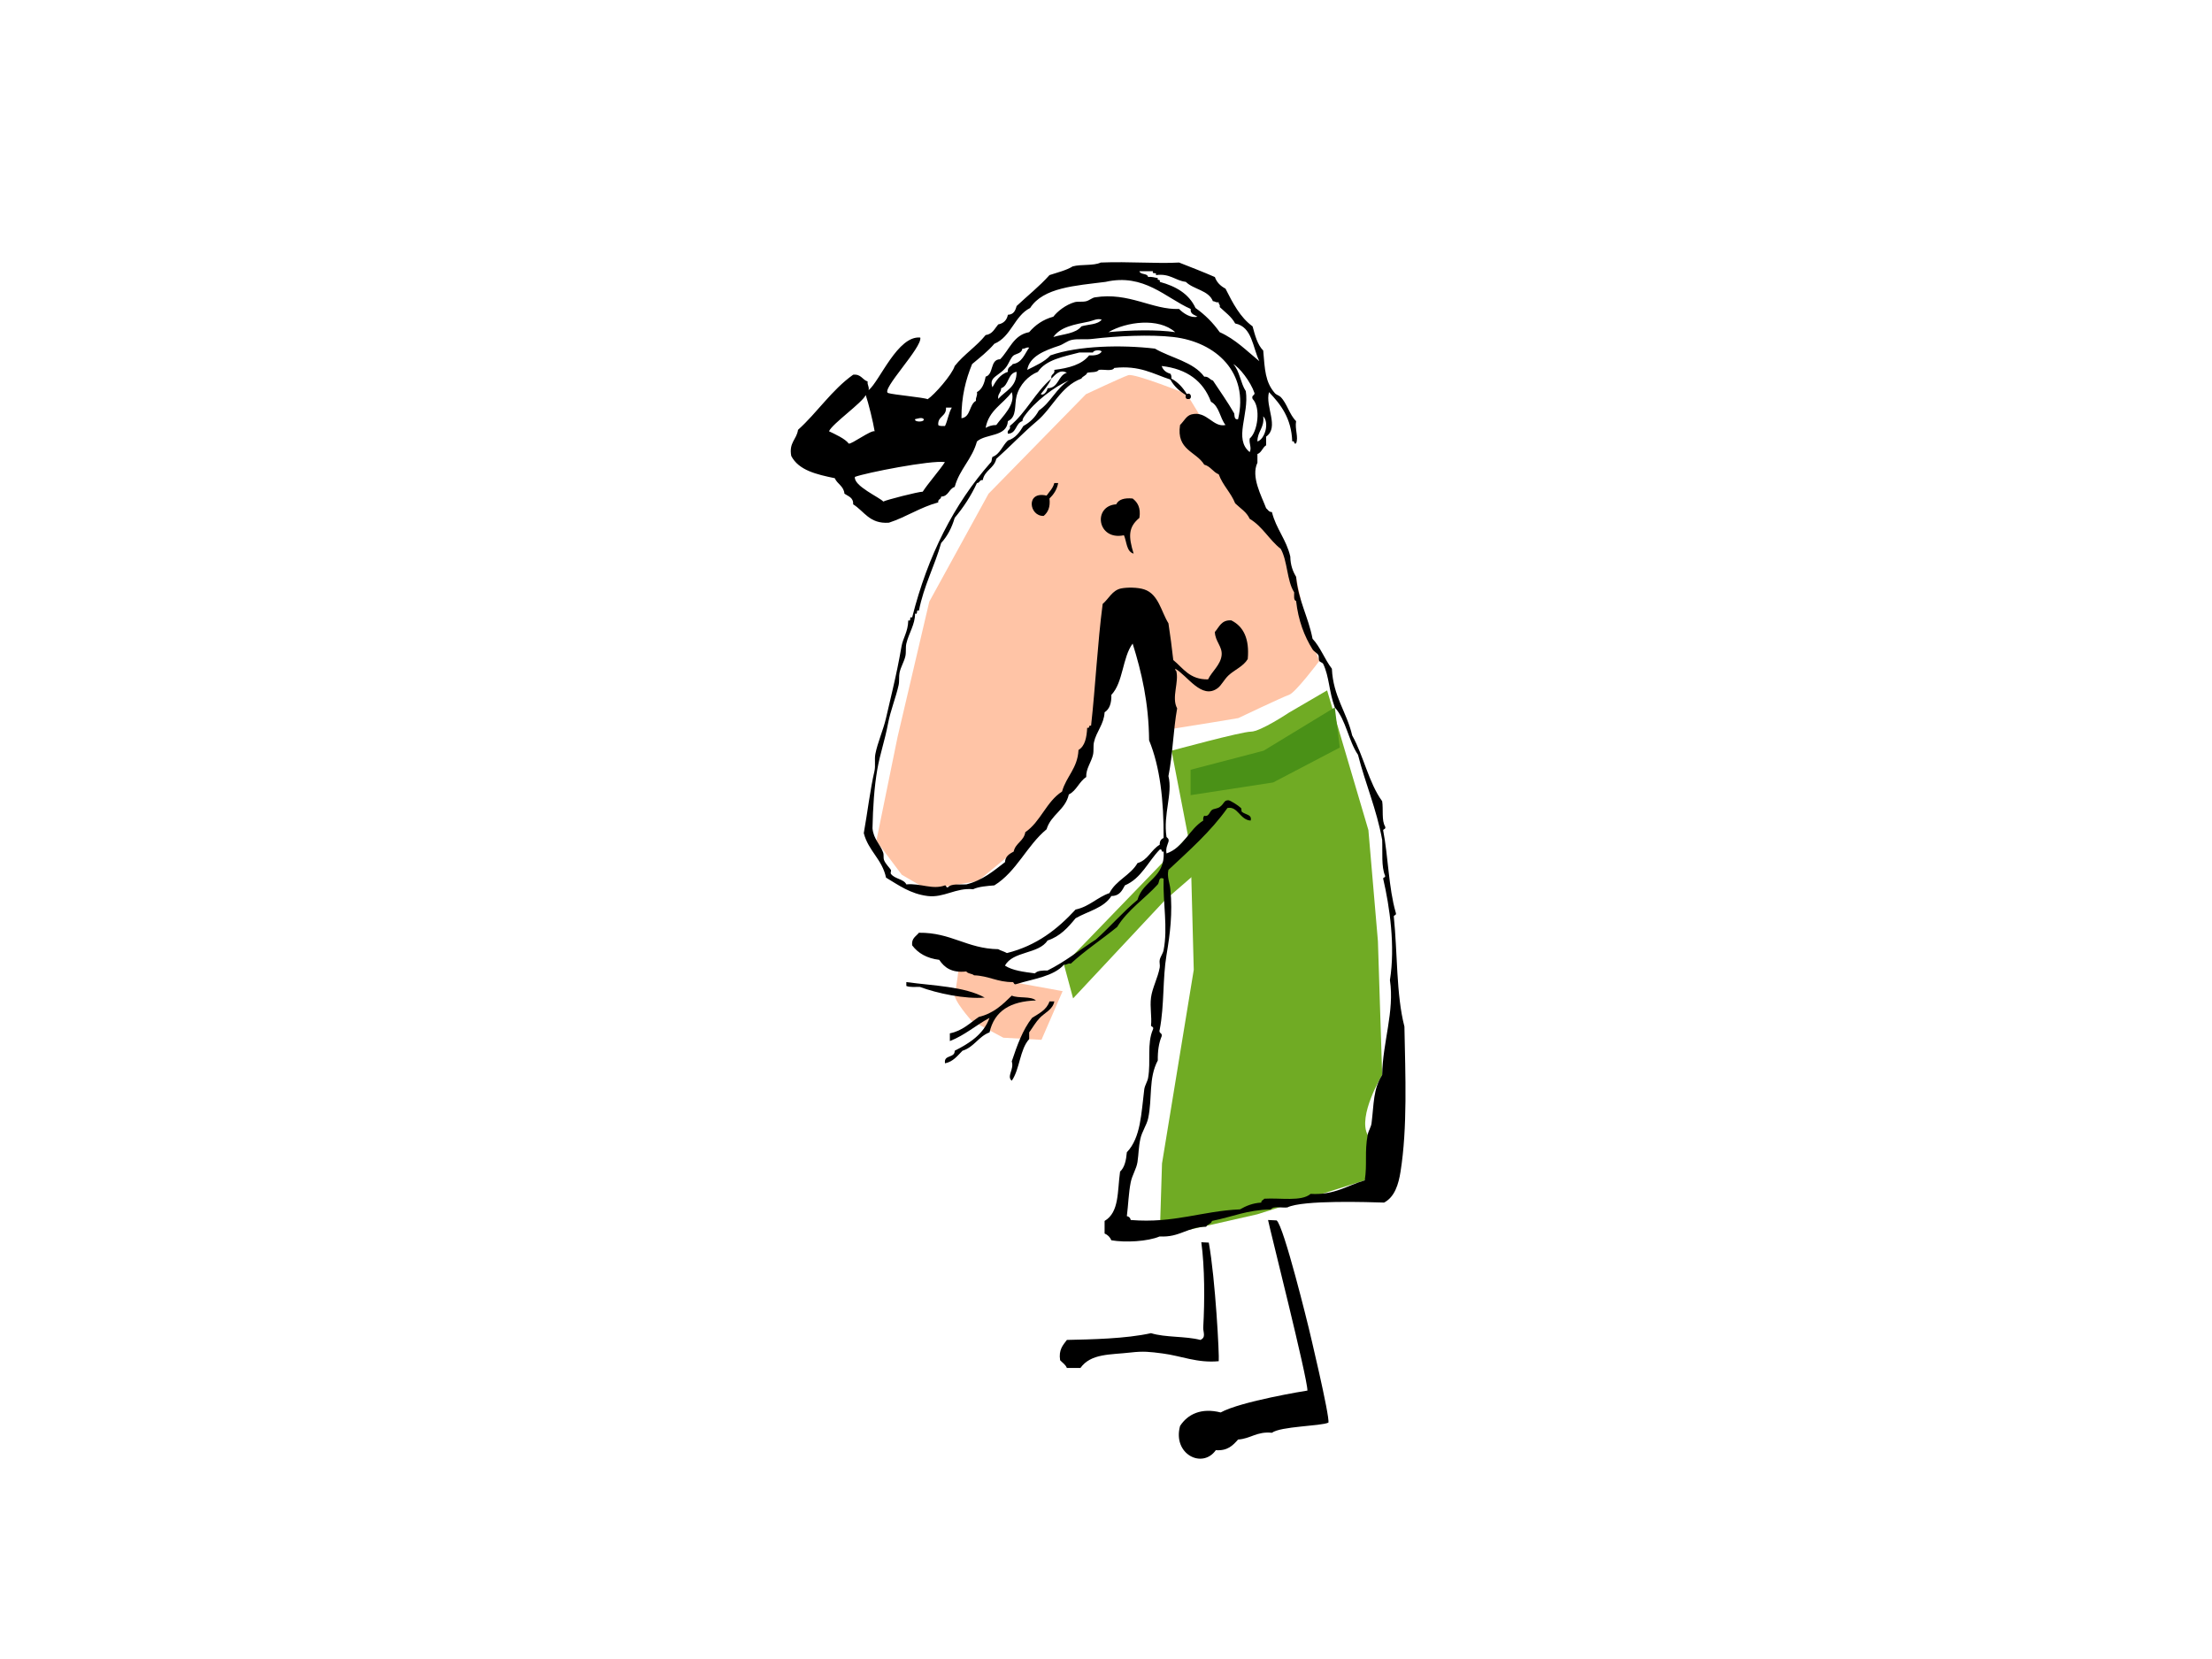 <?xml version="1.0" encoding="utf-8"?>
<!-- Generator: Adobe Illustrator 17.0.0, SVG Export Plug-In . SVG Version: 6.00 Build 0)  -->
<!DOCTYPE svg PUBLIC "-//W3C//DTD SVG 1.1//EN" "http://www.w3.org/Graphics/SVG/1.1/DTD/svg11.dtd">
<svg version="1.1" id="Layer_1" xmlns="http://www.w3.org/2000/svg" xmlns:xlink="http://www.w3.org/1999/xlink" x="0px" y="0px"
	 width="800px" height="600px" viewBox="0 0 800 600" enable-background="new 0 0 800 600" xml:space="preserve">
<polygon fill="#70AB24" points="388.1,361.078 421.404,325.478 438.629,310.549 435.172,296.77 384.804,348.886 "/>
<path fill="#70AB24" d="M423.7,271.504c0,0,25.265-6.89,28.709-6.89c3.446,0,13.781-6.891,13.781-6.891l13.78-8.038l14.93,50.529
	l3.445,40.193l1.537,48.354c0,0-8.958,14.784-5.248,21.686c3.711,6.902-1.048,16.439-1.048,16.439l-38.879,12.282l-35.275,8.006
	l0.822-26.379l11.483-70.052l-1.148-43.639L423.7,271.504z"/>
<path fill="#FFC4A6" d="M366.266,355.182l-19.462-5.907c0,0-0.767,7.655-1.533,9.952c-0.765,2.297,6.125,9.953,6.125,9.953
	l11.484,6.124l13.779,0.766l7.656-17.608L366.266,355.182z"/>
<path fill="#FFC4A6" d="M316.947,304.107l7.655-37.511l11.483-48.995l21.435-39.044l35.216-35.981c0,0,13.015-6.124,15.311-6.89
	c2.296-0.766,21.179,6.831,21.179,6.831l11.74,19.198l11.484,17.607l16.303,29.302l3.601,17.396l4.793,13.035
	c0,0-8.62,11.463-10.917,12.228c-2.296,0.766-18.373,8.421-18.373,8.421l-9.187,1.531l-19.138,3.062l-0.766-19.904l-9.953-23.732
	l-7.656,22.201l-13.013,42.105l-21.527,22.994l-12.923,10.69l-18.374,3.062l-9.186-5.358L316.947,304.107z"/>
<g>
	<path fill-rule="evenodd" clip-rule="evenodd" d="M378.509,179.244c-7.619-1.798-6.357,7.541-1.049,7.345
		c1.522-1.276,2.462-3.133,2.098-6.296c1.474-1.443,2.69-3.139,3.148-5.596c-0.466,0-0.932,0-1.399,0
		C380.81,176.648,379.514,177.802,378.509,179.244z"/>
	<path fill-rule="evenodd" clip-rule="evenodd" d="M409.638,180.293c-2.957-0.276-5.06,0.301-5.945,2.098
		c-8.559,0.584-6.936,13.218,2.797,11.192c1.039,2.344,0.862,5.9,3.499,6.646c-1.884-6.192-2.002-9.515,2.097-12.943
		C412.638,183.591,411.407,181.673,409.638,180.293z"/>
	<path fill-rule="evenodd" clip-rule="evenodd" d="M356.122,360.78c-7.289-4.021-18.381-4.239-28.333-5.598c0,0.467,0,0.934,0,1.4
		c1.213,0.538,3.19,0.31,4.898,0.349C338.835,359.237,349.143,361.417,356.122,360.78z"/>
	<path fill-rule="evenodd" clip-rule="evenodd" d="M365.917,360.079c-3.297,3.234-6.606,6.454-11.892,7.695
		c-3.27,2.213-5.921,5.041-10.495,5.947c0,0.933,0,1.866,0,2.799c5.451-2.129,9.415-5.742,14.342-8.395
		c-2.182,5.98-7.19,9.133-12.593,11.892c0.09,2.772-4.073,1.291-3.498,4.547c2.99-0.624,4.493-2.736,6.296-4.547
		c4.196-1.284,5.8-5.16,9.794-6.645c1.79-7.828,7.596-11.244,16.789-11.543C372.821,360.17,368.338,361.155,365.917,360.079z"/>
	<path fill-rule="evenodd" clip-rule="evenodd" d="M373.262,368.124c-3.391,4.304-5.418,9.971-7.345,15.74
		c0.957,2.898-1.966,5.394,0,6.995c2.93-4.182,2.896-11.327,6.295-15.041c0-0.815,0-1.632,0-2.448
		c1.364-1.859,2.311-3.634,3.848-5.247c1.74-1.825,4.715-3.011,5.247-5.946c-0.584,0-1.165,0-1.749,0
		C378.546,365.247,375.753,366.535,373.262,368.124z"/>
	<path fill-rule="evenodd" clip-rule="evenodd" d="M473.297,480.178c0,0-8.976-36.868-11.593-38.798
		c-0.235,0-2.863-0.152-3.096-0.152c0.611,3.236,14.29,57.191,14.243,61.693c-0.426,0.04-24.095,3.891-31.382,7.912
		c-6.999-1.771-11.912,0.602-14.69,4.898c-2.752,10.171,8.057,15.642,12.94,8.745c4.272,0.306,6.184-1.745,8.046-3.848
		c4.591-0.306,6.784-3.011,12.242-2.448c3.206-2.362,17.561-2.372,20.426-3.664C481.026,512.311,473.297,480.178,473.297,480.178z"
		/>
	<path fill-rule="evenodd" clip-rule="evenodd" d="M440.769,492.295c0.258-1.957-1.212-29.764-3.594-42.888
		c-0.35,0-2.352-0.134-2.702-0.134c1.236,9.027,1.243,21.151,0.698,30.781c-0.096,1.717,1.134,3.638-1.049,4.547
		c-5.346-1.416-12.7-0.824-17.838-2.448c-9.071,2.028-21.603,2.253-30.431,2.448c-1.392,1.873-3.037,3.492-2.448,7.345
		c0.835,0.914,1.956,1.543,2.448,2.799c1.632,0,3.264,0,4.896,0c3.806-5.305,10.719-4.74,18.189-5.597
		c4.654-0.533,6.811-0.261,11.543,0.35C427.194,490.363,432.997,493.028,440.769,492.295z"/>
	<path fill-rule="evenodd" clip-rule="evenodd" d="M507.927,371.272c-2.998-11.575-2.484-26.665-3.848-39.875
		c0.152-0.549,1.1-0.299,0.7-1.399c-2.568-8.859-2.698-20.155-4.547-29.732c0.15-0.548,1.1-0.298,0.698-1.399
		c-1.297-2.085-0.595-6.167-1.048-9.095c-4.874-6.669-6.696-16.389-10.844-23.784c-1.974-8.52-6.897-14.089-7.344-24.135
		c-2.587-3.359-4.121-7.773-6.996-10.843c-1.518-7.926-5.133-13.756-5.946-22.386c-1.18-1.968-2.048-4.249-2.099-7.345
		c-1.418-6.16-5.142-10.015-6.646-16.089c-1.17,0.003-1.445-0.886-2.098-1.4c-1.659-4.428-5.564-11.337-3.148-16.439
		c0-1.049,0-2.098,0-3.148c1.551-0.548,1.819-2.377,3.148-3.148c0-1.049,0-2.098,0-3.148c4.881-3.414-0.45-10.911,1.049-16.089
		c4.257,4.487,8.094,9.396,8.395,17.839c1.132-0.432,0.268,1.131,1.399,0.699c0.946-2.236-0.504-5.088,0-8.045
		c-2.483-2.444-3.226-6.348-5.598-8.745c-0.557-0.565-1.51-0.724-2.097-1.4c-3.476-3.994-3.618-8.483-4.199-15.39
		c-2.093-2.104-2.946-5.447-3.846-8.744c-4.526-3.287-7.174-8.451-9.794-13.642c-1.756-0.925-3.147-2.216-3.847-4.197
		c-4.217-1.847-8.599-3.528-12.943-5.246c-7.991,0.468-18.009-0.416-28.332,0c-2.593,1.255-7.15,0.545-10.143,1.399
		c-2.379,1.469-5.518,2.178-8.395,3.148c-3.622,4.072-7.938,7.451-11.892,11.192c-0.438,1.662-1.1,3.097-3.148,3.148
		c-0.382,1.95-1.549,3.116-3.499,3.498c-1.299,1.5-2.061,3.535-4.546,3.848c-3.331,4.131-7.898,7.025-11.194,11.192
		c-0.946,3.135-7.319,10.386-9.778,12.009c-1.393-0.655-12.378-1.606-14.27-2.23c-2.903-0.957,12.456-16.607,11.595-20.067
		c-8.156-0.81-14.653,15.712-18.677,19.033c0.275-1.44-0.537-1.795-0.35-3.148c-1.949-0.616-2.363-2.768-5.247-2.448
		c-7.764,5.528-12.943,13.64-19.938,19.938c-0.479,3.485-3.357,4.571-2.448,9.444c2.707,5.221,9.176,6.681,15.74,8.045
		c0.907,2.124,3.243,2.82,3.498,5.597c1.373,0.959,3.289,1.375,3.148,3.847c4.036,2.494,5.903,7.156,12.941,6.646
		c6.331-2.065,11.243-5.546,17.839-7.345c-0.21-1.26,1.068-1.031,1.049-2.099c2.731-0.067,2.761-2.836,4.897-3.497
		c1.749-6.412,6.302-10.021,8.045-16.439c3.27-2.911,10.82-1.539,11.194-7.345c3.354-1.556,2.285-5.768,3.148-9.094
		c1.058-4.084,4.253-7.361,7.694-8.745c2.942-4.404,9.223-5.467,15.041-6.995c1.632,0,3.264,0,4.897,0
		c0.111-0.846,2.627-1.072,3.148-0.35c-0.769,1.212-2.461,1.503-4.548,1.399c-2.619,3.327-7.304,4.589-12.592,5.247
		c0.356,1.754-1.463,1.336-1.049,3.148c1.213-1.124,2.919-3.601,5.596-2.099c-3.294,0.904-2.871,5.524-6.996,5.597
		c-0.116,1.182-1.565,2.844-2.448,2.098c1.434-1.714,2.836-3.459,3.848-5.596c-5.824,4.904-9.121,12.332-15.041,17.139
		c0.462,1.628-1.161,1.171-0.699,2.798c3.202-0.061,2.705-3.824,5.246-4.547c0.047-0.716,0.364-1.269,0.7-1.749
		c3.695-5.289,10.997-10.816,16.091-12.942c-4.502,2.727-6.527,7.931-10.844,10.843c-1.304,2.428-3.169,4.293-5.597,5.597
		c-1.352,2.262-2.832,4.396-5.596,5.246c-2,1.848-2.785,4.912-5.597,5.947c-0.32,0.613-0.12,1.745-0.699,2.098
		c-13.162,14.938-22.669,33.529-28.332,55.965c-1.33-0.514-0.068,1.564-1.399,1.049c-0.108,4.219-1.902,6.296-2.449,9.445
		c-1.003,5.781-1.932,10.1-3.148,15.389c-0.769,3.35-1.593,6.807-2.448,10.494c-1.013,4.366-3.037,8.816-3.846,12.941
		c-0.404,2.056,0.122,4.27-0.351,6.297c-1.54,6.598-2.494,14.841-3.848,22.386c1.631,6.414,6.655,9.436,8.045,16.09
		c4.596,2.74,8.788,5.862,15.04,6.645c5.873,0.735,10.274-3.09,16.44-2.448c2.065-0.967,4.903-1.16,7.696-1.399
		c8.069-4.99,11.733-14.383,18.888-20.287c1.576-5.302,6.781-6.977,8.045-12.592c2.81-1.385,3.73-4.665,6.296-6.296
		c-0.155-2.975,1.824-5.333,2.448-8.046c0.343-1.498,0.032-3.12,0.349-4.547c0.865-3.883,3.626-6.491,3.848-10.843
		c1.804-1.11,2.513-3.316,2.448-6.297c4.299-4.446,3.974-13.514,7.695-18.538c3.26,10.382,5.827,21.456,5.947,34.978
		c3.936,9.589,5.336,21.713,5.247,35.327c-0.9,0.382-1.447,1.119-1.399,2.448c-3.114,1.785-4.239,5.556-8.045,6.646
		c-2.553,4.444-7.809,6.183-10.144,10.843c-4.501,1.562-7.242,4.884-12.242,5.946c-6.493,7.031-14.005,13.045-24.835,15.74
		c-0.957-0.559-2.191-0.84-3.149-1.4c-11.35-0.19-17.004-6.08-28.68-5.946c-1.015,1.317-2.73,1.934-2.449,4.547
		c2.148,2.865,5.326,4.702,9.794,5.247c1.876,2.786,4.515,4.812,9.793,4.197c0.539,0.861,2.07,0.73,2.799,1.399
		c5.304,0.175,8.45,2.508,13.99,2.448c0.55,0.151,0.3,1.101,1.4,0.699c6.148-1.897,13.358-2.73,17.139-6.996
		c1.104,0.171,1.236-0.63,2.448-0.349c5.206-4.822,11.269-8.786,16.788-13.292c3.808-6.199,10.157-10.36,14.692-15.39
		c0.67-0.742,0.141-2.858,2.099-2.099c-0.267,8.873,1.601,17.686,0,25.884c-0.24,1.226-1.115,2.26-1.399,3.498
		c-0.197,0.857,0.171,1.867,0,2.798c-0.685,3.719-2.714,7.443-3.148,10.843c-0.453,3.541,0.344,6.898,0,10.143
		c0.149,0.55,1.1,0.299,0.7,1.4c-2.254,5.12-0.697,11.579-1.75,17.488c-0.257,1.45-1.209,2.713-1.398,4.197
		c-1.093,8.555-1.208,17.407-6.297,22.736c-0.245,2.902-0.815,5.481-2.448,6.995c-1.022,7.146-0.216,14.655-5.597,17.839
		c0,1.516,0,3.032,0,4.548c1.147,0.485,1.962,1.302,2.448,2.448c4.999,0.855,13.078,0.477,17.49-1.399
		c7.228,0.467,10.032-3.492,16.79-3.498c0.4-0.999,1.86-0.937,2.098-2.098c7.691-1.556,12.409-3.924,21.337-4.196
		c0.842-1.374,4.013-0.418,5.945-0.7c5.587-2.765,29.731-1.903,34.978-1.749c3.87-2.04,5.229-6.66,5.947-11.193
		C509.054,407.786,508.279,389.086,507.927,371.272z M306.961,160.436c-1.257-1.774-5.093-3.47-7.135-4.46
		c1.136-2.711,12.138-10.398,13.274-13.11c1.009,2.955,2.671,9.701,3.226,13.11C315.003,155.471,308.039,160.698,306.961,160.436z
		 M333.718,177.828c-1.63,0.002-13.227,2.978-14.27,3.568c-1.221-1.461-10.825-5.668-10.257-8.92
		c3.896-1.484,27.56-6.125,32.554-5.351C339.974,169.902,335.479,175.042,333.718,177.828z M330.938,151.611
		c0.701-0.142,2.594-0.865,3.148,0C334.396,152.732,330.628,152.732,330.938,151.611z M341.781,154.06
		c-0.929-0.003-1.997,0.131-2.448-0.35c-0.268-3.299,3.032-3.032,2.798-6.296c0.7,0,1.399,0,2.1,0
		C343.089,149.304,342.769,152.016,341.781,154.06z M451.962,158.607c-0.268,2.015,0.83,3.334,0,4.897
		c-5.864-4.794-0.123-13.562-1.399-22.036c-1.905-2.875-2.216-7.346-4.548-9.794c2.171,1.113,6.273,6.304,7.695,10.493
		c0.061,0.993-1.183,0.683-0.698,2.099C456.102,147.425,454.845,156.216,451.962,158.607z M454.76,159.657
		c-0.014-3.745,2.613-4.85,2.098-9.094C459.194,152.915,457.411,158.936,454.76,159.657z M416.984,98.096
		c-0.515,1.33,1.563,0.068,1.048,1.399c5.131-0.699,6.905,1.955,10.843,2.448c2.805,2.792,8.212,2.982,9.795,6.996
		c0.823-0.009,1.029,0.602,2.098,0.349c-0.143,0.843,0.638,0.76,0.35,1.749c1.962,1.885,4.251,3.445,5.596,5.947
		c6.211,1.251,6.293,8.632,8.744,13.642c-4.556-3.722-8.617-7.938-14.34-10.494c-2.415-3.414-5.331-6.329-8.745-8.745
		c-2.352-5.108-7.059-7.864-12.941-9.444c0.431-1.132-1.133-0.267-0.7-1.399c-1.184-0.098-2.01-0.557-3.499-0.35
		c-0.262-1.487-2.769-0.729-3.148-2.098C413.719,98.096,415.351,98.096,416.984,98.096z M352.974,144.965
		c-2.517,1.33-1.838,5.857-5.246,6.296c-0.053-7.865,1.586-14.037,3.848-19.587c2.792-2.339,5.682-4.578,8.045-7.345
		c6.106-2.522,7.198-10.059,12.941-12.943c4.786-7.457,16.434-8.051,27.283-9.444c13.917-3.175,21.719,5.786,30.78,9.794
		c-0.203,1.952,1.404,2.093,2.449,2.798c-2.402,0.647-5.218-1.306-6.646-2.798c-9.639,0.402-18.071-6.183-30.431-4.198
		c-1.028,0.165-2.05,1.122-3.147,1.4c-1.374,0.346-3.026,0.013-4.199,0.349c-3.245,0.933-6.295,3.393-7.695,5.246
		c-3.756,1.024-6.538,3.022-8.745,5.597c-5.723,1.039-7.124,6.402-10.492,9.794c-3.775,0.074-2.216,5.48-5.247,6.296
		c-0.462,2.454-1.265,4.565-3.149,5.597C353.6,143.258,352.787,143.612,352.974,144.965z M425.028,120.131
		c-6.495-0.974-16.4-0.751-24.135,0C407.332,116.358,419.033,114.775,425.028,120.131z M398.446,115.584
		c-1.394,1.871-4.854,1.676-7.345,2.449c-2.025,2.64-6.558,2.77-10.144,3.847c2.658-3.775,7.731-4.517,12.941-5.596
		C395.429,115.967,396.732,115.068,398.446,115.584z M360.32,153.71c-1.63,0.002-2.805,0.46-3.848,1.049
		c1.099-6.363,6.3-8.624,9.444-12.942C367.398,146.352,362.559,150.569,360.32,153.71z M361.019,144.266
		c-0.266-1.899,1.078-2.187,1.049-3.847c2.872-0.976,2.301-5.395,5.598-5.947C367.754,140.041,363.571,141.337,361.019,144.266z
		 M366.266,131.674c-0.557,0.959-2.014,1.017-1.748,2.798c-2.802,0.93-4.286,3.177-5.597,5.597
		c-1.469-4.006,2.649-3.914,5.247-7.696c0.651-0.949,1.487-3.206,2.448-3.847c0.887-0.591,2.983-0.772,3.148-2.448
		c1.104,0.171,1.236-0.631,2.448-0.35C370.522,128.002,369.726,131.169,366.266,131.674z M379.907,128.526
		c-2.178,2.369-5.376,3.717-8.395,5.247c0.811-4.893,6.272-7.013,11.543-8.745c1.522-0.499,2.909-1.745,4.547-2.098
		c2.211-0.477,4.819-0.046,7.345-0.35c9.053-1.088,21.065-1.654,29.382-0.7c15.524,1.782,27.434,12.938,23.435,29.731
		c-1.433,0.268-1.205-1.127-1.399-2.098c-2.375-4.154-5.101-7.957-7.695-11.893c-1.198-0.319-1.506-1.526-3.149-1.399
		c-3.939-5.387-11.932-6.722-17.838-10.143C405.745,124.662,389.986,124.982,379.907,128.526z M411.388,325.45
		c-5.368,4.427-9.854,9.736-15.042,14.342c-5.829,3.732-11.103,8.018-17.488,11.193c-1.854,0.011-3.701,0.032-4.547,1.049
		c-4.02-0.527-8.089-1.005-10.844-2.798c2.828-5.333,12.204-4.12,15.391-9.094c4.57-1.492,7.408-4.719,10.144-8.044
		c4.445-2.55,10.276-3.715,12.941-8.046c2.935,0.02,3.868-1.962,4.898-3.847c5.975-2.536,8.378-8.643,12.592-12.943
		c1.132-0.431,0.266,1.132,1.399,0.7C421.497,317.605,413.308,318.393,411.388,325.45z M499.882,388.762
		c-3.295,5.214-2.934,10.23-3.848,17.489c-0.175,1.392-1.104,2.619-1.4,4.197c-1.166,6.242-0.119,10.463-1.048,16.439
		c-6.342,1.821-10.915,5.409-19.588,4.897c-3.308,2.871-10.988,1.371-16.789,1.749c-0.266,0.551-1.11,0.523-1.049,1.399
		c-3.192,0.191-5.537,1.225-7.696,2.45c-13.855,0.6-23.788,5.126-39.525,3.847c-0.152-0.781-0.618-1.247-1.399-1.399
		c0.518-4.101,0.62-8.304,1.399-12.243c0.507-2.57,2.088-4.896,2.449-7.344c0.471-3.199,0.337-5.108,1.049-8.395
		c0.559-2.587,2.292-4.998,2.797-7.345c1.596-7.396,0.054-14.483,3.499-20.988c-0.066-3.447,0.392-6.37,1.399-8.744
		c0.324-1.374-1.216-0.882-0.699-2.448c1.703-8.873,1.011-18.378,2.448-26.933c1.291-7.689,2.241-15.064,1.399-23.786
		c-0.213-2.208-1.286-4.465-0.7-6.996c7.525-7.049,15.29-13.859,21.337-22.386c3.741-0.79,4.516,4.317,8.394,4.548
		c0.583-2.223-1.825-2.069-3.148-3.148c-0.296-0.243-0.072-1.132-0.349-1.4c-1.011-0.971-3.912-2.785-4.547-2.798
		c-1.711-0.034-1.401,1.208-3.149,2.448c-0.829,0.589-2.175,0.592-2.798,1.048c-0.912,0.668-1.118,2.614-2.799,2.099
		c-0.292,0.406-0.461,0.938-0.35,1.749c-5.188,3.206-7.063,9.724-13.291,11.891c-0.316-1.948,0.315-2.95,0.7-4.197
		c0.298-1.115-0.304-1.328-0.7-1.749c-1.254-8.4,2.305-15.604,0.7-22.036c1.539-7.672,1.747-16.676,3.148-24.484
		c-2.162-3.955,0.819-9.623-0.35-13.641c-0.34-0.01-0.272-0.429-0.35-0.7c4.401,2.417,9.574,11.366,15.391,6.996
		c1.313-0.987,2.316-3.094,3.848-4.548c2.169-2.062,5.372-3.231,6.994-5.946c0.67-7.316-1.513-11.779-5.946-13.991
		c-3.611-0.23-4.359,2.403-5.945,4.197c0.109,3.457,2.758,5.218,2.447,8.395c-0.341,3.499-3.571,5.925-4.896,8.745
		c-6.667,0.137-9.008-4.053-12.592-6.997c-0.488-4.525-1.099-8.926-1.749-13.291c-2.607-4.124-3.535-10.512-8.744-12.241
		c-2.389-0.794-6.283-0.79-8.394-0.351c-3.197,0.665-4.449,3.753-6.647,5.596c-1.862,14.228-2.592,29.588-4.198,44.073
		c-1.131-0.433-0.266,1.132-1.399,0.699c-0.188,3.544-0.803,6.659-3.148,8.045c-0.315,6.68-4.434,9.556-5.946,15.041
		c-5.69,3.638-7.741,10.913-13.291,14.69c-0.503,3.23-3.545,3.918-4.198,6.996c-1.483,0.848-3.026,1.638-3.149,3.846
		c-4.159,3.187-8.098,6.592-13.991,8.046c-2.415,0.15-5.498-0.368-6.645,1.049c-0.776,0.193-0.498-0.668-1.05-0.699
		c-4.573,1.679-8.834-0.841-13.992-0.35c-0.876-1.964-4.292-1.946-5.595-3.847c-0.22-0.32,0.185-1.053,0-1.4
		c-0.335-0.622-1.941-2.155-2.447-3.497c-0.349-0.922-0.029-1.883-0.35-2.799c-1.076-3.052-3.469-4.754-3.848-8.744
		c0.151-7.504,0.614-14.792,1.749-21.336c0.977-5.634,2.687-10.277,3.848-16.44c0.916-4.869,2.831-9.42,3.846-13.991
		c0.331-1.484,0.055-3.126,0.351-4.547c0.423-2.035,1.652-3.941,2.099-5.947c0.329-1.481,0.016-3.095,0.348-4.547
		c0.851-3.703,3.194-6.933,3.149-10.843c1.331,0.514,0.069-1.564,1.4-1.049c1.777-9.065,5.645-16.041,8.044-24.485
		c2.235-2.429,3.842-5.486,4.897-9.095c3.137-3.741,5.87-7.887,8.045-12.591c1.069,0.018,0.84-1.26,2.099-1.05
		c0.646-3.552,4.128-4.267,4.898-7.695c5.034-4.468,9.516-9.289,14.69-13.641c5.63-4.735,8.592-12.593,16.091-15.39
		c0.464-0.935,1.76-1.039,2.098-2.099c1.408-0.342,3.508,0.01,4.199-1.049c1.834-0.264,4.844,0.647,5.596-0.7
		c9.196-1.035,14.119,2.204,20.287,4.198c1.298,2.433,3.281,4.182,5.596,5.597c-0.271,1.205,0.196,1.671,1.4,1.399
		c0.855-0.433,0.422-2.488-1.051-1.749c-1.414-2.316-3.163-4.298-5.595-5.596c0.112-0.812-0.057-1.343-0.35-1.749
		c-1.55-0.432-2.641-1.324-3.148-2.799c9.215,1.045,15.045,5.475,17.839,12.942c2.993,1.555,3.216,5.878,5.247,8.395
		c-4.544,0.997-6.704-5.198-12.243-3.848c-1.924,0.47-2.649,2.316-4.196,3.848c-1.412,9.106,5.848,9.541,8.743,14.341
		c2.31,0.605,3.156,2.674,5.247,3.497c1.466,4.014,4.384,6.575,5.946,10.494c1.83,1.784,4.131,3.097,5.247,5.596
		c4.61,2.734,7.083,7.607,11.192,10.843c2.541,4.339,2.208,11.552,4.898,15.74c0.027,1.257-0.283,2.848,0.7,3.149
		c0.795,7.04,2.967,12.729,5.946,17.489c0.51,0.815,1.733,1.338,2.099,2.098c0.288,0.601,0.005,1.501,0.349,2.099
		c0.224,0.388,1.187,0.606,1.399,1.049c2.223,4.65,2.074,10,4.197,15.74c4.04,4.472,4.945,12.078,8.394,17.139
		c2.672,10.506,6.723,19.628,8.746,30.781c0.188,4.476-0.365,9.691,1.048,12.941c0.193,0.775-0.668,0.499-0.698,1.049
		c2.377,10.228,4.419,24.479,2.447,36.727C504.395,365.799,500.04,376.998,499.882,388.762z"/>
</g>
<polygon fill="#4A9117" points="430.589,278.394 457.003,271.504 482.742,255.845 484.565,270.355 460.449,282.987 430.589,287.581 
	"/>
</svg>
